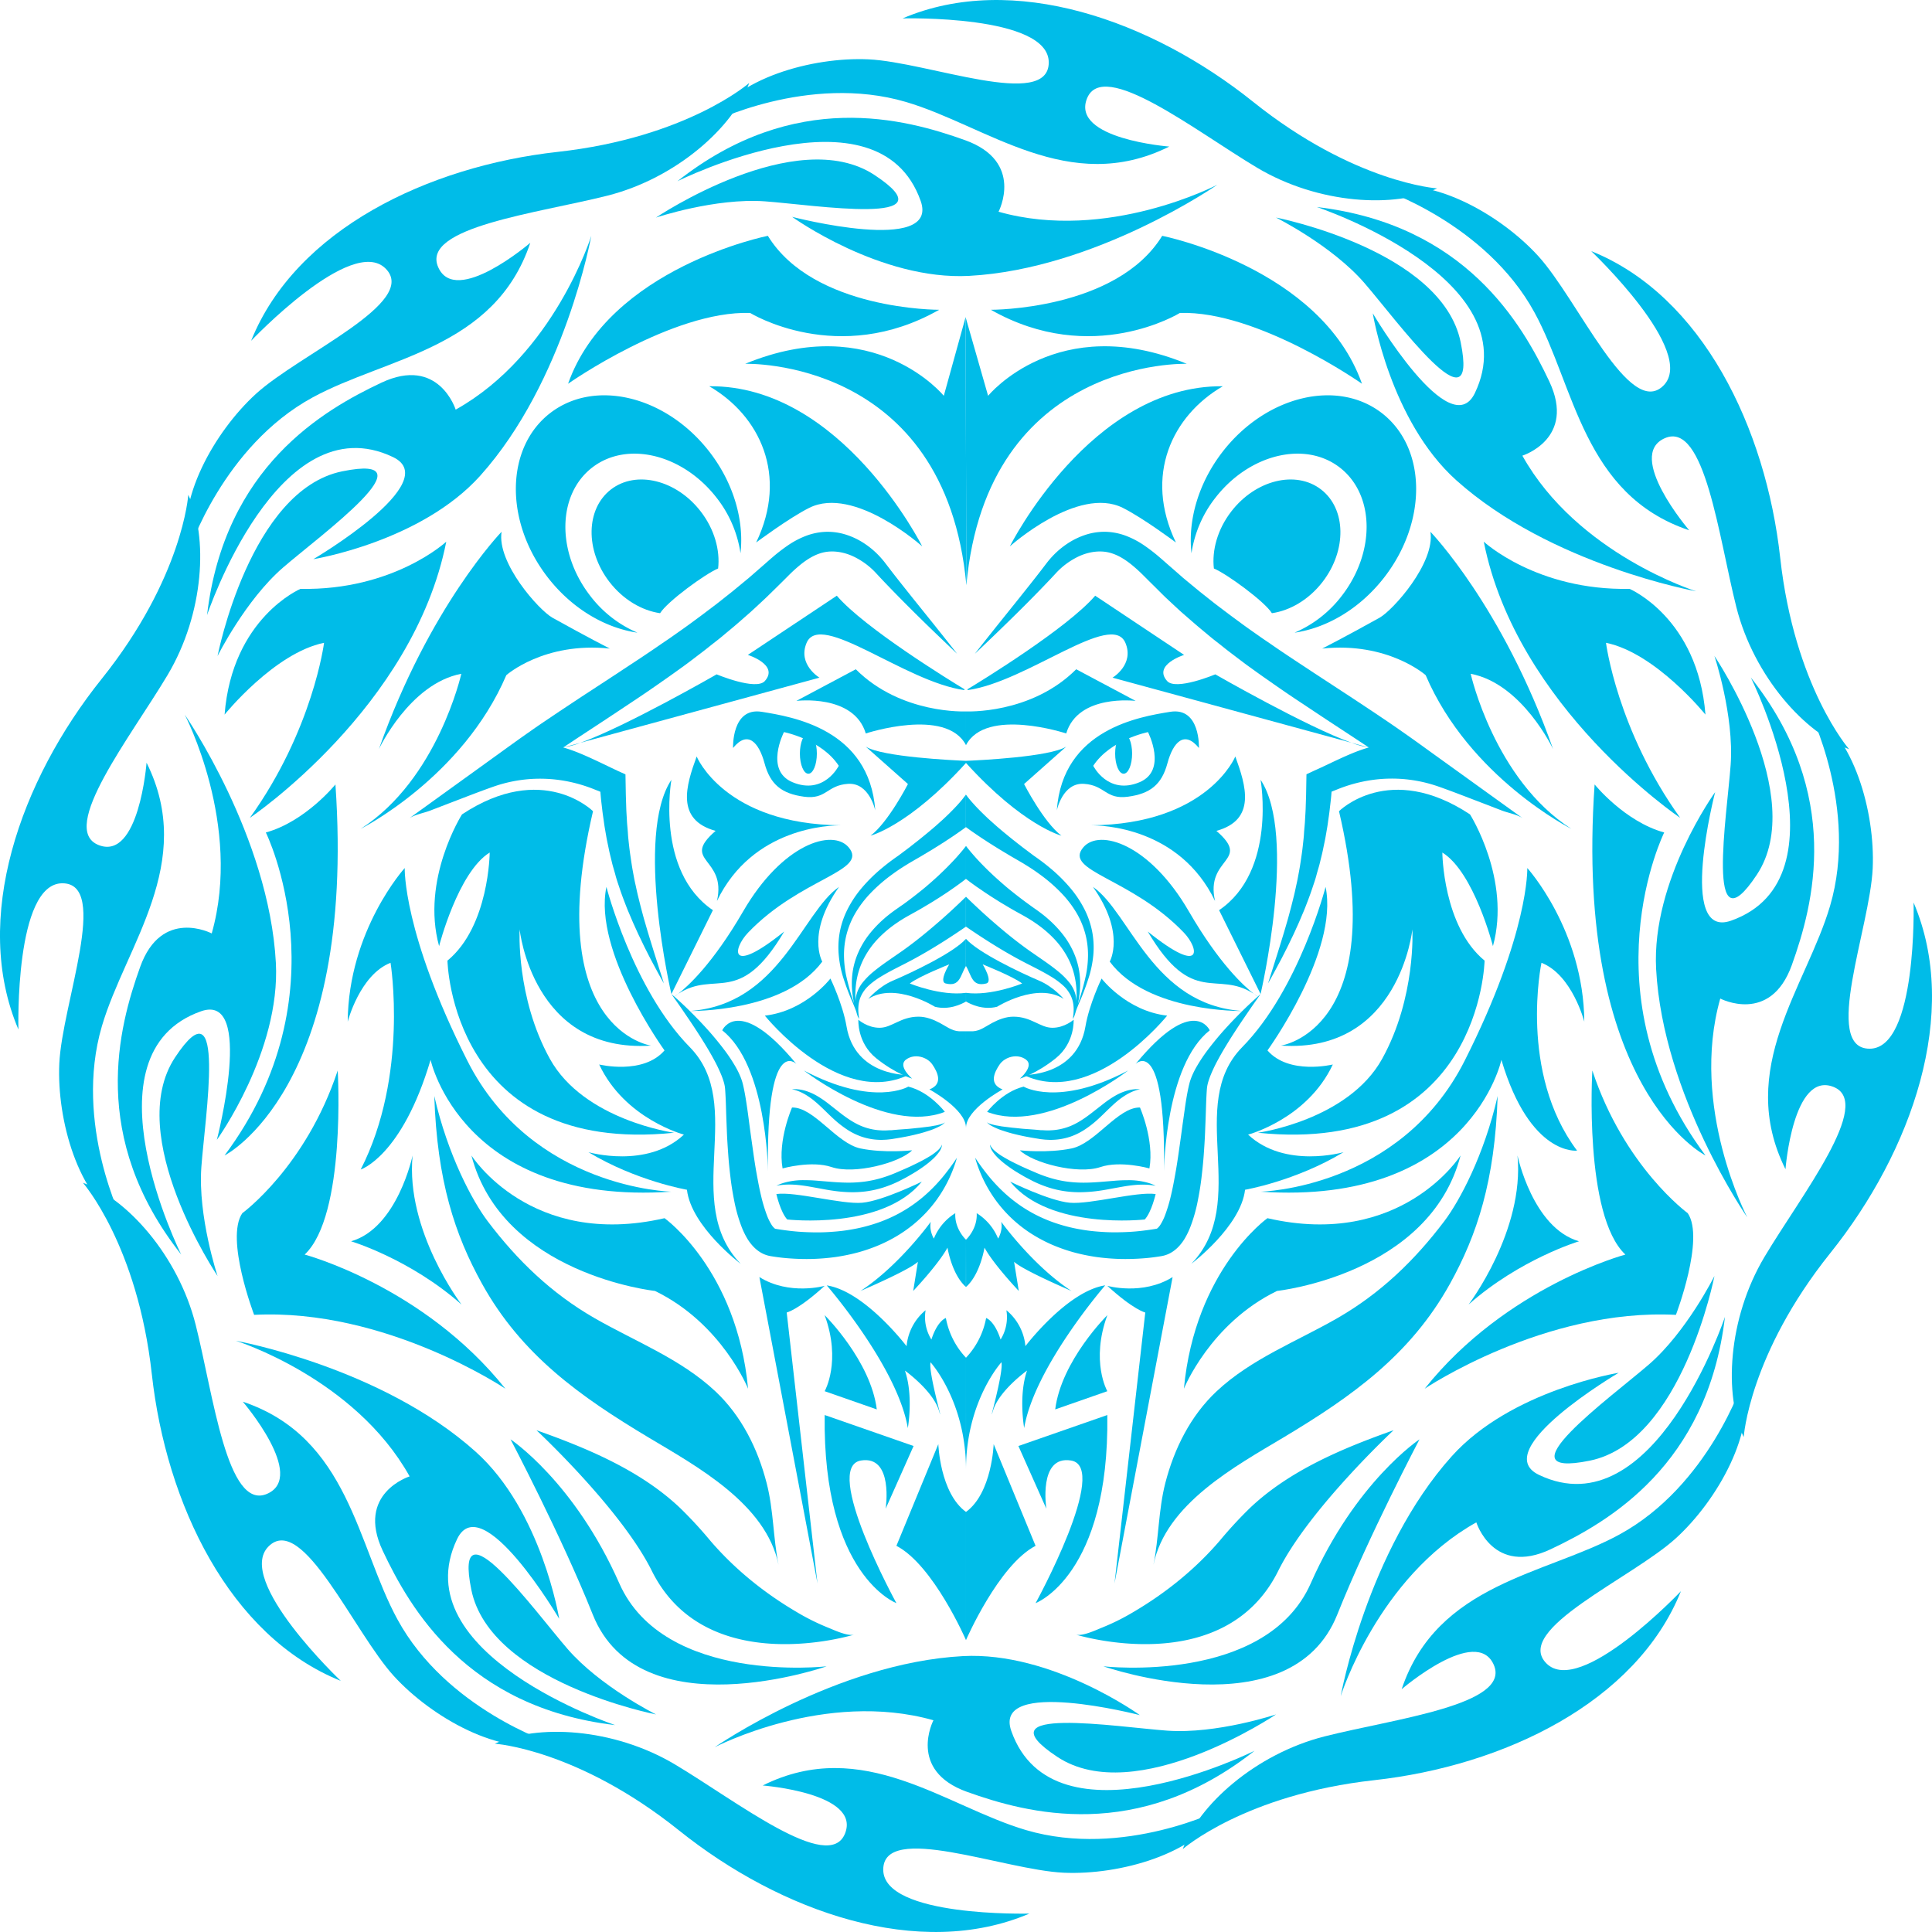 <svg id="Layer_1" data-name="Layer 1" xmlns="http://www.w3.org/2000/svg" viewBox="0 0 1582.67 1582.67">
  <defs>
    <style>
      .cls-1 {
        fill: #00bce8;
      }
    </style>
  </defs>
  <g>
    <g>
      <g>
        <g>
          <path class="cls-1" d="M752.77,650.94s-16.11,31.42-30.61,42.3c0,0,31.44-8,78.17-59.57v-1.73c-10-.41-68.74-3.17-82.09-11.63Z" transform="translate(-9 -8.67)"/>
          <path class="cls-1" d="M495.07,630.67c-3.41-1.58-6.88-3.14-10.49-4.64-1.8-.75-3.64-1.49-5.52-2.18s-3.81-1.38-5.79-2c-.95-.31-1.91-.59-2.89-.87l11.45-7.59L506,597.51l24.22-16.09c8.08-5.39,16.08-10.94,24.07-16.56,4-2.77,8-5.65,11.94-8.5,2-1.44,4-2.85,5.93-4.31l5.87-4.43c3.91-3,7.82-5.9,11.66-9s7.76-6,11.52-9.18,7.58-6.25,11.3-9.47l11.1-9.71c3.67-3.32,7.29-6.73,10.91-10.1l2.7-2.54,2.59-2.54L645,490l5.26-5.19,5-5a123,123,0,0,1,10-9c6.77-5.37,13.9-9.27,21.51-10.16s16,.93,23.59,5a60.51,60.51,0,0,1,10.83,7.3c.85.71,1.67,1.45,2.48,2.21.41.38.76.74,1.15,1.11s.83.85,1.24,1.27l4.94,5.31c6.7,7.07,13.45,14,20.32,20.89S765,517.36,772,524.11s14,13.43,21,20.09c-5.9-7.7-12-15.21-18-22.81L756.8,498.75c-6-7.56-12.06-15.09-17.92-22.71l-4.43-5.77c-.38-.49-.7-.93-1.13-1.47s-.87-1.08-1.29-1.56c-.85-1-1.72-2-2.62-2.95A68.84,68.84,0,0,0,717.26,454a60.1,60.1,0,0,0-14.73-7.18,49.76,49.76,0,0,0-16.89-2.49,51.16,51.16,0,0,0-16.94,3.52,71.84,71.84,0,0,0-14.57,7.8,144.17,144.17,0,0,0-12.31,9.53q-2.88,2.46-5.61,4.9l-5.37,4.68-5.47,4.77-2.73,2.38-2.73,2.26-10.91,9L597.83,502c-3.74,2.94-7.58,5.76-11.36,8.64s-7.65,5.67-11.47,8.5-7.72,5.58-11.63,8.31l-5.85,4.12-5.91,4c-3.93,2.71-7.85,5.44-11.85,8.09-7.92,5.37-16,10.57-24,15.91l-24.21,15.84c-8.11,5.26-16.15,10.66-24.24,16l-12.09,8.14q-6.06,4.07-12,8.29c-8,5.55-15.91,11.27-23.83,17L343.9,679.28c4.49-3.25,12.29-4.58,17.48-6.57,5.77-2.21,11.53-4.46,17.31-6.66,11.52-4.39,23-8.92,34.63-13,27.3-9.51,56.25-8.41,82.95,2.41l4.54,1.81.34,3.88c.31,3.61.8,7.23,1.2,10.84s1,7.23,1.48,10.84c.24,1.8.53,3.6.85,5.41l.93,5.39c.61,3.6,1.45,7.18,2.16,10.76s1.67,7.12,2.5,10.67,2,7,2.92,10.57,2.16,7,3.29,10.42,2.38,6.88,3.68,10.27,2.55,6.78,4,10.11,2.78,6.67,4.29,9.94,2.92,6.59,4.51,9.81,3.08,6.49,4.71,9.69,3.22,6.41,4.9,9.57l5.07,9.47q2.57,4.72,5.21,9.4-1.58-5.15-3.23-10.24l-3.22-10.22c-1.12-3.39-2.14-6.81-3.2-10.21s-2.1-6.8-3.13-10.2-2-6.81-3-10.2-1.87-6.82-2.79-10.23-1.72-6.82-2.58-10.23-1.51-6.85-2.3-10.25-1.35-6.86-2-10.28-1.14-6.88-1.65-10.32-1-6.88-1.38-10.34-.8-6.9-1-10.38-.65-6.91-.81-10.4-.46-7-.55-10.44l-.34-10.47-.19-10.5-.11-6.36L515,640.13C508.43,637.06,501.89,633.8,495.07,630.67Z" transform="translate(-9 -8.67)"/>
          <path class="cls-1" d="M559,823l1.77,2.51,0,0,0,0,.88,1.26c1.75,2.43,4.27,6,7.42,10.65s7,10.19,11.18,16.68c2.11,3.23,4.3,6.7,6.54,10.37s4.53,7.55,6.74,11.64a128.3,128.3,0,0,1,6.2,12.8,59.51,59.51,0,0,1,2.32,6.63,31.11,31.11,0,0,1,.71,3.18c.07.54.12.89.19,1.62s.1,1.22.14,1.83c.35,5.12.56,10.72.72,16.42s.44,11.64.66,17.62.66,12.13,1.1,18.37,1.1,12.55,1.87,19,1.84,12.89,3.16,19.46a125.27,125.27,0,0,0,5.67,20,65.4,65.4,0,0,0,5,10.45,38.92,38.92,0,0,0,3.94,5.35,29.53,29.53,0,0,0,5.8,5.15,23.71,23.71,0,0,0,8.39,3.52c1,.2,1.18.21,1.59.28l1.24.2,2.52.37q5,.72,10,1.09a189.41,189.41,0,0,0,19.74.54,179.06,179.06,0,0,0,19.25-1.62,159.51,159.51,0,0,0,18.38-3.81,139.74,139.74,0,0,0,17-5.92,123.1,123.1,0,0,0,15.2-7.79,114.68,114.68,0,0,0,13-9.18,116,116,0,0,0,10.59-9.95,113.62,113.62,0,0,0,8.24-10,109.68,109.68,0,0,0,10.54-17.93,115.45,115.45,0,0,0,4.87-12.26c.49-1.44.79-2.56,1-3.31s.34-1.13.34-1.13l-2.59,3.82c-1.7,2.48-4.28,6-7.73,10.34a133,133,0,0,1-13.38,14.36,110.3,110.3,0,0,1-9.09,7.61,108,108,0,0,1-10.77,7.23,110.35,110.35,0,0,1-12.42,6.38,117.19,117.19,0,0,1-14,5.14,130.79,130.79,0,0,1-15.26,3.67,142.45,142.45,0,0,1-16.31,2.06,160.51,160.51,0,0,1-17.06.47c-5.78-.11-11.64-.44-17.5-1.12-2.93-.34-5.87-.72-8.79-1.16l-2.17-.34-1.1-.19a6.12,6.12,0,0,1-.75-.14,1.93,1.93,0,0,1-.3-.19,12.84,12.84,0,0,1-2.94-3.57,42.4,42.4,0,0,1-3.29-6.71,126.93,126.93,0,0,1-5-16.58c-1.41-5.82-2.5-11.82-3.59-17.81s-2-12-2.84-18-1.7-11.95-2.5-17.84S622,922.69,621.17,917s-1.69-11.35-2.9-17.08c-.17-.74-.34-1.48-.5-2.22s-.41-1.57-.6-2.36a47.05,47.05,0,0,0-1.57-4.53,66.09,66.09,0,0,0-3.8-7.82,135.66,135.66,0,0,0-8.57-13.1,255.76,255.76,0,0,0-17-20.44c-5.32-5.79-10.14-10.63-14.18-14.55S564.7,828,562.48,826l-1.06-.93c.61-.41,1.64-1.13,3-2.21-1,.67-2,1.39-3.08,2.17C559.85,823.69,559,823,559,823Z" transform="translate(-9 -8.67)"/>
          <path class="cls-1" d="M593,754.27c-47.33-32.07-34-106.8-34-106.8C528.69,693.1,559,823,559,823Z" transform="translate(-9 -8.67)"/>
          <path class="cls-1" d="M595.21,689.31c-29.3,25.38,9.37,21.45,1.11,57.45,29.17-60.59,92.92-62.06,101.92-62-95.8-.73-118.54-56.38-118.54-56.38C571,652.15,562.28,680.25,595.21,689.31Z" transform="translate(-9 -8.67)"/>
          <path class="cls-1" d="M698.24,684.79c.37,0,.72,0,1.1,0Z" transform="translate(-9 -8.67)"/>
          <path class="cls-1" d="M470.38,621a70.19,70.19,0,0,0,14-3.81Z" transform="translate(-9 -8.67)"/>
          <path class="cls-1" d="M694.5,496.67l-72.86,48.49s25.73,8.1,13.91,21.4c-7.2,8.08-39.48-5.47-39.48-5.47s-74.33,42.7-111.7,56.08l195.92-53.36s-18-10.75-10.56-28.47c11.23-26.7,80.58,32,129.33,38.67v-.72C787.86,566.51,717.44,523.36,694.5,496.67Z" transform="translate(-9 -8.67)"/>
          <path class="cls-1" d="M617.77,755.27c-24.84,42.84-45.25,61.35-53.32,67.59,30.68-20.07,50,11.39,86.95-51.07-45.92,36.85-42.06,13.93-29.6.9,43.2-45.16,99.2-50.26,82.31-70C691,687.46,650,699.68,617.77,755.27Z" transform="translate(-9 -8.67)"/>
          <path class="cls-1" d="M574.05,836.86s77.65,1.39,108.54-40.46c0,0-13.26-23,13.72-61.18C666,756.08,647.57,831.8,574.05,836.86Z" transform="translate(-9 -8.67)"/>
          <path class="cls-1" d="M635.55,840.67s60.76,75.72,117.56,48.59c0,0-43.63,1.46-50.63-39.73-3.14-18.53-13.21-39.25-13.21-39.25S668.92,836.87,635.55,840.67Z" transform="translate(-9 -8.67)"/>
          <path class="cls-1" d="M600.65,852.7c36.23,28.62,37.43,112.52,37.46,115.37-1.55-113,23.26-87.83,23.26-87.83C613.94,822.7,600.65,852.7,600.65,852.7Z" transform="translate(-9 -8.67)"/>
          <path class="cls-1" d="M740.28,812.07c-11.7,5-20,14.9-20,14.9,21.91-14.1,54.63,6.44,54.63,6.44,11.58,2.9,21.76-2.15,25.41-4.31V822c-20.62,2.82-46-7.66-46-7.66,7.25-5.78,32.28-15.68,32.28-15.68s-8.77,14.2-2.87,15.67c11.76,2.94,11.89-6.61,16.54-14.32V777.76C790.39,789.06,755.88,805.44,740.28,812.07Z" transform="translate(-9 -8.67)"/>
          <path class="cls-1" d="M790.77,670.83q-2.28,2.35-4.95,5c-1.85,1.72-3.69,3.57-5.81,5.43s-4.24,3.84-6.59,5.81l-3.54,3-3.77,3.09-3.88,3.16-4.08,3.2L754,702.79l-4.35,3.27-4.48,3.37c-1.56,1.11-3.09,2.13-4.71,3.35-3.26,2.34-6.29,4.76-9.33,7.28a130.76,130.76,0,0,0-16.45,16.31,89.27,89.27,0,0,0-11.91,18.24,69.44,69.44,0,0,0-6.06,18.93,70.16,70.16,0,0,0-.58,18,89.45,89.45,0,0,0,3,15.88,201.85,201.85,0,0,0,8.57,23c1,2.46,1.83,4.45,2.37,5.91s.75,2.47,1,3.3l.61,1.81,1.18,2-.23-1.43c-.08-.47-.16-1-.22-1.72s-.17-1.46-.21-2.33a31.89,31.89,0,0,1,.15-6.23,24.18,24.18,0,0,1,2.27-7.73,27.43,27.43,0,0,1,6.09-8,62,62,0,0,1,10-7.35c3.83-2.35,8.06-4.62,12.46-6.9l6.7-3.42c2.26-1.12,4.57-2.39,6.87-3.59,9.11-4.91,17.82-10.15,25.79-15.21,6.49-4.12,12.45-8.11,17.75-11.75V743.29l-.39.39c-2.83,2.76-6.94,6.7-12,11.36s-11.13,10-17.85,15.62S756,782.08,748.21,787.59l-11.94,8.27c-4,2.79-7.87,5.62-11.44,8.56a59.13,59.13,0,0,0-9.23,9.22,27.18,27.18,0,0,0-4.93,9.61,24,24,0,0,0-.78,5.41,72.1,72.1,0,0,1,.25-12.9,64.87,64.87,0,0,1,2.57-12.22,62,62,0,0,1,5.8-13,69.3,69.3,0,0,1,9.58-12.7,93.34,93.34,0,0,1,13.13-11.42c1.2-.9,2.5-1.72,3.73-2.59s2.54-1.6,3.79-2.41,2.77-1.62,4.14-2.43l4.2-2.33c2.87-1.59,5.72-3.17,8.44-4.81s5.48-3.21,8.07-4.85,5.2-3.23,7.64-4.87l3.66-2.4,3.5-2.41,3.39-2.36,3.22-2.34c1.88-1.34,3.63-2.68,5.33-4V701.7c-.44.57-.92,1.19-1.48,1.89-1.47,1.86-3.37,4.11-5.63,6.67s-5,5.42-8,8.48c-1.54,1.53-3.12,3.14-4.86,4.75L777.73,726,775,728.49l-2.87,2.58-3,2.6c-2,1.77-4.18,3.53-6.4,5.3s-4.48,3.57-6.83,5.36-4.76,3.58-7.23,5.36L746.72,751l-.93.67-.46.34-.57.39c-1.29.91-2.55,1.77-3.87,2.74s-2.67,2-3.93,3-2.51,2-3.69,3.08a92.53,92.53,0,0,0-12.62,13.33,68.54,68.54,0,0,0-8.5,14.28,61.12,61.12,0,0,0-4.33,14,65,65,0,0,0-1,12.76,75,75,0,0,0,1.89,15.26l-.2-.62A194.09,194.09,0,0,1,702,807.1a86,86,0,0,1-1.61-15.65,67.77,67.77,0,0,1,2.09-17.28,68.58,68.58,0,0,1,7.3-17.63A88.82,88.82,0,0,1,722.46,740a130.13,130.13,0,0,1,16.78-14.58c3-2.22,6.17-4.42,9.31-6.41,1.51-1,3.28-2,4.89-3.06l5-2.91,5-2.89,4.85-2.91,4.75-2.85,4.56-2.86,4.44-2.8,4.24-2.78c2.8-1.81,5.42-3.64,7.95-5.39,2.15-1.45,4.12-2.92,6.05-4.33V659.58c-.62.88-1.4,1.9-2.31,3.06C796.21,664.92,793.77,667.69,790.77,670.83Z" transform="translate(-9 -8.67)"/>
          <path class="cls-1" d="M590,325.08c41.45,24.06,64.88,73,38.43,128,0,0,26.9-20.11,43.5-28.39,36.9-18.41,92.53,31.56,92.53,31.56S698.34,324,590,325.08Z" transform="translate(-9 -8.67)"/>
          <path class="cls-1" d="M459.77,347c-36.67,28.26-37.69,88.41-2.29,134.36,19.94,25.87,47.17,41.72,73.71,45.59a96.34,96.34,0,0,1-38.79-30.32c-27.67-35.9-26.87-82.9,1.78-105s74.3-10.87,102,25a96.36,96.36,0,0,1,19.43,45.25c3-26.65-5.36-57-25.29-82.89C554.87,333.07,496.44,318.73,459.77,347Z" transform="translate(-9 -8.67)"/>
          <path class="cls-1" d="M509.5,409.62c-20.66,15.92-21.24,49.81-1.29,75.7,11.23,14.57,26.57,23.5,41.53,25.68,5.83-9.52,37.12-32.36,47.54-36.63,1.7-15-3-32.13-14.25-46.7C563.08,401.78,530.16,393.7,509.5,409.62Z" transform="translate(-9 -8.67)"/>
          <path class="cls-1" d="M684.57,1062s-28.86,8.16-53.49-7.17l47.58,250.87-25.2-221.86S662.82,1081.88,684.57,1062Z" transform="translate(-9 -8.67)"/>
          <path class="cls-1" d="M743.31,1321.94s-61.16-111.6-29-116.84c26.94-4.39,20.21,39.48,20.21,39.48l22.87-51.36-72.82-25.38C682.79,1299.27,743.31,1321.94,743.31,1321.94Z" transform="translate(-9 -8.67)"/>
          <path class="cls-1" d="M800.33,853.46s-5.61,0-5.86,0c-5.82-.3-10.72-4.26-15.7-6.88-5.36-2.82-11.16-5.06-17.3-5.06-14.75,0-21.82,9.09-31.93,9.09S712.17,844,712.17,844s-1.21,18.79,14.55,31.52,29.52,16.77,29.52,16.77S744.09,882,751.16,876.7s17.38-2.22,21.62,4,9.09,16-2.42,20.41c0,0,30,16.16,30,31.52Z" transform="translate(-9 -8.67)"/>
          <path class="cls-1" d="M800.33,1024.21s-9.49-8.68-8.77-21.71A44.18,44.18,0,0,0,774,1023.31s-4-6.34-2.53-13.75c0,0-25.69,35.82-57.53,56.63,0,0,39.8-17,47-23.89l-3.85,23.89s20.49-21.53,28.09-35.47c0,0,3.43,21.9,15.1,32.21Z" transform="translate(-9 -8.67)"/>
          <path class="cls-1" d="M800.33,1120.9a64.57,64.57,0,0,1-16.49-32.53s-6.77,2-11.85,17.62a34.75,34.75,0,0,1-4.75-24,43.18,43.18,0,0,0-15.58,29.47s-34.22-45.06-65.38-49.8c0,0,57.93,66.74,66.4,116.88,0,0,4.74-26.43-2.38-47.09,0,0,21.41,15.34,27.3,31.11q.27.71.48,1.41c5.08,16.26-8.8-31.17-6.77-39.3,0,0,29,31.85,29,87.74Z" transform="translate(-9 -8.67)"/>
          <path class="cls-1" d="M777.66,1191.68s1.31,40,22.67,55.55v105s-26.65-61.48-57-77.24Z" transform="translate(-9 -8.67)"/>
          <path class="cls-1" d="M684.53,1086s37.72,37.27,42.73,77.24l-42.69-14.91S698.45,1123.92,684.53,1086Z" transform="translate(-9 -8.67)"/>
          <path class="cls-1" d="M646.77,1290.6c-10.06-50-67.32-80.91-106.44-104.34-56.13-33.62-104.16-67.65-136.52-126.06-22.14-40-36.74-84-39.05-153.72,11.12,48.74,31.39,86.23,43.68,102.51,24.36,32.27,52.43,59.26,87.6,79.47,33.26,19.11,70.52,33.31,98.9,59.89,21.45,20.09,34.83,47.1,42.1,75.31C642.74,1245.76,642.31,1268.46,646.77,1290.6Z" transform="translate(-9 -8.67)"/>
          <path class="cls-1" d="M559,984.87s-114.18-2.3-167.18-107.32-51.28-157.8-51.28-157.8-46.13,50.91-46.7,125.86c0,0,9.86-38.3,35.09-48.24,0,0,15,92.23-24.43,169.34,0,0,33.81-10.74,57.23-89.83C361.72,876.88,387.38,996.46,559,984.87Z" transform="translate(-9 -8.67)"/>
          <path class="cls-1" d="M387.45,675.82s-33.82,53.26-18.75,107.9c0,0,15.49-60.64,41.45-76.66,0,0-.39,60.38-34.6,88.54,0,0,2.95,159.78,185.67,141,0,0-73.9-10.18-101.79-60.59s-24.75-106-24.75-106,10.47,101.62,107.65,95.2c0,0-89.72-12.46-47.54-192C494.79,673.19,453.63,632,387.45,675.82Z" transform="translate(-9 -8.67)"/>
          <path class="cls-1" d="M505.77,735.22S527.39,819,574.05,866.46s-7.11,126.7,41.68,177.51c0,0-40.52-30.55-44-60.67,0,0-41.4-7.08-80.7-30.79,0,0,48,13.93,78.22-14.38,0,0-48.41-12.72-69.41-57.44,0,0,35.91,8.81,53.52-11.52C553.39,869.17,494.73,788.27,505.77,735.22Z" transform="translate(-9 -8.67)"/>
          <path class="cls-1" d="M395.19,955.22s48.44,76.66,158.2,51.37c0,0,59.29,42.13,68.43,139.69,0,0-21.44-53.48-76.27-80.09C545.55,1066.19,420.6,1052.78,395.19,955.22Z" transform="translate(-9 -8.67)"/>
          <path class="cls-1" d="M419.88,444.3s-59.19,61.08-100.48,178c0,0,25.22-53.65,67.5-61.68,0,0-19.33,86.55-82.41,127,0,0,83.36-41.91,119.28-125.86,0,0,30.84-27.5,84.74-21.79,0,0-18.8-9.58-46.89-25.23C450.41,508.47,415.91,469.75,419.88,444.3Z" transform="translate(-9 -8.67)"/>
          <path class="cls-1" d="M783,928a1.25,1.25,0,0,1-.2.34,7.12,7.12,0,0,1-.82.87l-1.54,1.15c-.64.39-1.4.79-2.26,1.24a62.2,62.2,0,0,1-6.39,2.76c-2.53.81-5.4,1.79-8.57,2.64s-6.61,1.66-10.28,2.42-7.54,1.42-11.56,2.06l-1.52.26-.38.06-.49.06-.76.09c-1,.11-2,.24-3.11.33l-3.44.16c-1.14,0-2.26,0-3.4-.08a49.79,49.79,0,0,1-13.62-2.6,53,53,0,0,1-12.31-6.19,86.92,86.92,0,0,1-10.13-8c-3.06-2.76-5.81-5.55-8.44-8.08s-5.13-4.87-7.54-6.86a61.51,61.51,0,0,0-6.91-4.95,43.75,43.75,0,0,0-5.92-3,41.22,41.22,0,0,0-4.12-1.37l-1.51-.42,1.57,0a27.63,27.63,0,0,1,4.46.27,32.46,32.46,0,0,1,6.83,1.69,44.86,44.86,0,0,1,8.28,3.94,81.64,81.64,0,0,1,8.81,6.08l9.14,7.18c6.22,4.87,13,9.55,20.44,12.06a47.8,47.8,0,0,0,11.5,2.42l2.92.18,2.83,0c1,0,2-.1,3.06-.15l.77,0h.19s.18,0,0,0h.09l.38,0,1.5-.14c4-.38,7.85-.63,11.52-.9s7.09-.73,10.3-1l8.66-1.07c1.27-.23,2.45-.47,3.57-.65a21.71,21.71,0,0,0,3-.61l2.41-.62,1.7-.66A3.83,3.83,0,0,0,783,928Z" transform="translate(-9 -8.67)"/>
          <path class="cls-1" d="M780.49,946.26a3.2,3.2,0,0,1-.06,1.69,13.38,13.38,0,0,1-2.11,4.36,36.4,36.4,0,0,1-4.94,5.65c-1.08.95-2.19,2-3.44,3s-2.59,2.08-4,3.07a107.89,107.89,0,0,1-9.5,6.2c-1.74,1-3.5,2.1-5.35,3.09l-5.77,3a92.45,92.45,0,0,1-12.74,5.14,80.83,80.83,0,0,1-14,3.14,86.81,86.81,0,0,1-14.27.67,117.15,117.15,0,0,1-13.59-1.27c-4.34-.61-8.45-1.46-12.32-2.15s-7.48-1.39-10.83-1.86-6.42-.78-9.16-.9a70,70,0,0,0-7.13.1c-2,.18-3.57.32-4.62.53L645,980l1.52-.69a36.29,36.29,0,0,1,4.45-1.65,57.35,57.35,0,0,1,16.9-2.22c3.53,0,7.34.16,11.3.51l12.32,1c4.23.3,8.56.55,12.92.52a100.7,100.7,0,0,0,13.08-.87,90.62,90.62,0,0,0,12.78-2.7,109.77,109.77,0,0,0,12.08-4.28c3.76-1.63,7.66-3.28,11.17-4.88,1.79-.77,3.46-1.64,5.11-2.43s3.23-1.58,4.74-2.35c3-1.56,5.67-3.12,8-4.55a47.28,47.28,0,0,0,5.66-4.21,15,15,0,0,0,2.94-3.44A3.5,3.5,0,0,0,780.49,946.26Z" transform="translate(-9 -8.67)"/>
          <path class="cls-1" d="M657.82,915.93s-11.81,26.61-7.75,49.89c0,0,23.66-6.68,40.15-1.11,18.8,6.36,55.82-3.55,66-13.72,0,0-22.63,2.54-42.29-1.52S675.79,915.48,657.82,915.93Z" transform="translate(-9 -8.67)"/>
          <path class="cls-1" d="M764.15,976.66s-32,15.75-48.78,17.27-55.14-9.4-70.38-7.11c0,0,3.3,14.73,8.89,20.83C653.88,1007.65,731.88,1016.54,764.15,976.66Z" transform="translate(-9 -8.67)"/>
          <path class="cls-1" d="M783,919.49s-12.35-16.39-29.93-20.67c0,0-28.34,16.94-85.59-13.21C667.52,885.61,735.27,938.12,783,919.49Z" transform="translate(-9 -8.67)"/>
          <path class="cls-1" d="M800,268.48l-17.85,64.44S725.4,263,619.46,306.7c0,0,164.07-5.46,181.17,181.3Z" transform="translate(-9 -8.67)"/>
        </g>
        <g>
          <path class="cls-1" d="M847.9,650.94s16.11,31.42,30.61,42.3c0,0-31.44-8-78.18-59.57v-1.73c10-.41,68.74-3.17,82.1-11.63Z" transform="translate(-9 -8.67)"/>
          <path class="cls-1" d="M1105.6,630.67c3.41-1.58,6.88-3.14,10.49-4.64,1.8-.75,3.63-1.49,5.52-2.18s3.8-1.38,5.78-2c.95-.31,1.92-.59,2.9-.87l-11.46-7.59-24.18-15.88-24.22-16.09c-8.09-5.39-16.08-10.94-24.07-16.56-4-2.77-8-5.65-11.94-8.5-2-1.44-4-2.85-5.94-4.31l-5.86-4.43c-3.92-3-7.83-5.9-11.67-9s-7.75-6-11.52-9.18-7.57-6.25-11.29-9.47L977,510.3c-3.67-3.32-7.29-6.73-10.91-10.1l-2.71-2.54-2.58-2.54L955.67,490l-5.26-5.19-5-5a122.91,122.91,0,0,0-10-9c-6.77-5.37-13.9-9.27-21.52-10.16s-16,.93-23.59,5a61.23,61.23,0,0,0-10.83,7.3c-.84.71-1.66,1.45-2.47,2.21-.42.38-.76.74-1.15,1.11s-.83.85-1.24,1.27l-4.94,5.31c-6.7,7.07-13.45,14-20.32,20.89s-13.77,13.65-20.73,20.4-13.95,13.43-21,20.09c5.89-7.7,12-15.21,18-22.81l18.17-22.64c6-7.56,12.06-15.09,17.92-22.71l4.42-5.77c.39-.49.7-.93,1.14-1.47s.86-1.08,1.29-1.56c.84-1,1.72-2,2.62-2.95A68.77,68.77,0,0,1,883.4,454a60.35,60.35,0,0,1,14.74-7.18A49.76,49.76,0,0,1,915,444.32,51.16,51.16,0,0,1,932,447.84a71.76,71.76,0,0,1,14.56,7.8,142.79,142.79,0,0,1,12.32,9.53q2.88,2.46,5.61,4.9l5.37,4.68,5.46,4.77L978,481.9l2.73,2.26,10.9,9,11.18,8.86c3.73,2.94,7.58,5.76,11.36,8.64s7.64,5.67,11.47,8.5,7.72,5.58,11.63,8.31l5.85,4.12,5.9,4c3.94,2.71,7.85,5.44,11.85,8.09,7.92,5.37,16,10.57,24,15.91l24.21,15.84c8.11,5.26,16.15,10.66,24.23,16l12.1,8.14q6,4.07,12,8.29c8,5.55,15.91,11.27,23.83,17l75.48,54.34c-4.49-3.25-12.3-4.58-17.48-6.57-5.77-2.21-11.53-4.46-17.31-6.66-11.52-4.39-23-8.92-34.64-13-27.29-9.51-56.24-8.41-82.94,2.41l-4.54,1.81-.34,3.88c-.32,3.61-.8,7.23-1.2,10.84s-1,7.23-1.48,10.84c-.24,1.8-.53,3.6-.85,5.41l-.93,5.39c-.61,3.6-1.45,7.18-2.16,10.76s-1.68,7.12-2.5,10.67-2,7-2.92,10.57-2.16,7-3.3,10.42-2.37,6.88-3.67,10.27-2.55,6.78-4,10.11-2.77,6.67-4.28,9.94-2.92,6.59-4.51,9.81-3.08,6.49-4.72,9.69-3.21,6.41-4.89,9.57l-5.08,9.47q-2.55,4.72-5.2,9.4,1.58-5.15,3.23-10.24l3.22-10.22c1.11-3.39,2.13-6.81,3.2-10.21s2.09-6.8,3.12-10.2,2-6.81,3-10.2,1.86-6.82,2.78-10.23,1.72-6.82,2.59-10.23,1.51-6.85,2.29-10.25,1.35-6.86,2-10.28,1.14-6.88,1.66-10.32,1-6.88,1.37-10.34.81-6.9,1-10.38.65-6.91.81-10.4.46-7,.55-10.44l.34-10.47.18-10.5.12-6.36,6.28-2.94C1092.24,637.06,1098.77,633.8,1105.6,630.67Z" transform="translate(-9 -8.67)"/>
          <path class="cls-1" d="M1041.67,823s-.61.88-1.77,2.51l0,0,0,0-.89,1.26c-1.74,2.43-4.26,6-7.42,10.65s-7,10.19-11.17,16.68c-2.12,3.23-4.3,6.7-6.54,10.37s-4.53,7.55-6.74,11.64a124.06,124.06,0,0,0-6.2,12.8,61.7,61.7,0,0,0-2.33,6.63,31,31,0,0,0-.7,3.18c-.08.54-.13.89-.2,1.62s-.09,1.22-.14,1.83c-.35,5.12-.55,10.72-.72,16.42s-.43,11.64-.66,17.62-.65,12.13-1.09,18.37-1.11,12.55-1.87,19-1.84,12.89-3.16,19.46a125.27,125.27,0,0,1-5.67,20,64.63,64.63,0,0,1-5,10.45,38.81,38.81,0,0,1-3.93,5.35,29.53,29.53,0,0,1-5.8,5.15,23.68,23.68,0,0,1-8.4,3.52c-1,.2-1.17.21-1.58.28l-1.24.2-2.52.37q-5,.72-10,1.09a189.41,189.41,0,0,1-19.74.54,178.84,178.84,0,0,1-19.25-1.62,159.07,159.07,0,0,1-18.38-3.81,140.49,140.49,0,0,1-17-5.92,124.53,124.53,0,0,1-15.2-7.79,108.26,108.26,0,0,1-31.82-29.16A110.41,110.41,0,0,1,814,973.74a117.15,117.15,0,0,1-4.86-12.26c-.49-1.44-.8-2.56-1-3.31l-.33-1.13,2.59,3.82c1.7,2.48,4.28,6,7.73,10.34a132.81,132.81,0,0,0,13.37,14.36,113.74,113.74,0,0,0,9.09,7.61,109.12,109.12,0,0,0,10.77,7.23,110.51,110.51,0,0,0,12.43,6.38,117.19,117.19,0,0,0,13.95,5.14,130.3,130.3,0,0,0,15.26,3.67,142.17,142.17,0,0,0,16.31,2.06,160.43,160.43,0,0,0,17.06.47c5.78-.11,11.64-.44,17.5-1.12,2.93-.34,5.87-.72,8.79-1.16l2.17-.34,1.1-.19a6.77,6.77,0,0,0,.75-.14l.3-.19a12.68,12.68,0,0,0,2.93-3.57,41.55,41.55,0,0,0,3.3-6.71,128.49,128.49,0,0,0,5-16.58c1.41-5.82,2.5-11.82,3.58-17.81s2-12,2.85-18,1.7-11.95,2.49-17.84,1.65-11.75,2.44-17.45,1.7-11.35,2.91-17.08c.17-.74.33-1.48.5-2.22l.6-2.36c.46-1.61,1-3.1,1.56-4.53a67.7,67.7,0,0,1,3.81-7.82,135.66,135.66,0,0,1,8.57-13.1,253.64,253.64,0,0,1,17-20.44c5.32-5.79,10.14-10.63,14.18-14.55s7.33-6.87,9.55-8.89l1.06-.93c-.61-.41-1.64-1.13-3-2.21,1,.67,2,1.39,3.08,2.17C1040.82,823.69,1041.67,823,1041.67,823Z" transform="translate(-9 -8.67)"/>
          <path class="cls-1" d="M1007.66,754.27c47.33-32.07,34-106.8,34-106.8,30.35,45.63,0,175.5,0,175.5Z" transform="translate(-9 -8.67)"/>
          <path class="cls-1" d="M1005.46,689.31c29.3,25.38-9.37,21.45-1.11,57.45-29.17-60.59-92.93-62.06-101.92-62,95.8-.73,118.53-56.38,118.53-56.38C1029.62,652.15,1038.39,680.25,1005.46,689.31Z" transform="translate(-9 -8.67)"/>
          <path class="cls-1" d="M902.43,684.79c-.37,0-.73,0-1.1,0Z" transform="translate(-9 -8.67)"/>
          <path class="cls-1" d="M1130.29,621a70.25,70.25,0,0,1-14-3.81Z" transform="translate(-9 -8.67)"/>
          <path class="cls-1" d="M906.16,496.67,979,545.16s-25.74,8.1-13.91,21.4c7.19,8.08,39.48-5.47,39.48-5.47s74.32,42.7,111.69,56.08L920.38,563.81s18-10.75,10.56-28.47c-11.23-26.7-80.58,32-129.34,38.67v-.72C812.81,566.51,883.22,523.36,906.16,496.67Z" transform="translate(-9 -8.67)"/>
          <path class="cls-1" d="M982.9,755.27c24.83,42.84,45.25,61.35,53.32,67.59-30.68-20.07-50.06,11.39-87-51.07,45.93,36.85,42.07,13.93,29.61.9-43.2-45.16-99.2-50.26-82.31-70C909.65,687.46,950.67,699.68,982.9,755.27Z" transform="translate(-9 -8.67)"/>
          <path class="cls-1" d="M1026.62,836.86S949,838.25,918.08,796.4c0,0,13.26-23-13.73-61.18C934.71,756.08,953.09,831.8,1026.62,836.86Z" transform="translate(-9 -8.67)"/>
          <path class="cls-1" d="M965.12,840.67s-60.77,75.72-117.56,48.59c0,0,43.63,1.46,50.62-39.73,3.15-18.53,13.22-39.25,13.22-39.25S931.74,836.87,965.12,840.67Z" transform="translate(-9 -8.67)"/>
          <path class="cls-1" d="M1000,852.7c-36.23,28.62-37.43,112.52-37.46,115.37,1.54-113-23.26-87.83-23.26-87.83C986.73,822.7,1000,852.7,1000,852.7Z" transform="translate(-9 -8.67)"/>
          <path class="cls-1" d="M860.38,812.07c11.71,5,20,14.9,20,14.9-21.9-14.1-54.63,6.44-54.63,6.44-11.57,2.9-21.76-2.15-25.41-4.31V822c20.63,2.82,46-7.66,46-7.66C839,808.57,814,798.67,814,798.67s8.76,14.2,2.87,15.67c-11.77,2.94-11.9-6.61-16.55-14.32V777.76C810.28,789.06,844.79,805.44,860.38,812.07Z" transform="translate(-9 -8.67)"/>
          <path class="cls-1" d="M809.89,670.83c1.52,1.57,3.18,3.23,5,5s3.69,3.57,5.81,5.43,4.23,3.84,6.58,5.81l3.55,3,3.76,3.09,3.89,3.16,4.07,3.2,4.18,3.26,4.36,3.27,4.48,3.37c1.56,1.11,3.09,2.13,4.71,3.35,3.25,2.34,6.29,4.76,9.32,7.28A130.09,130.09,0,0,1,886,736.37a89.74,89.74,0,0,1,11.92,18.24A69.79,69.79,0,0,1,904,773.54a70.61,70.61,0,0,1,.58,18,89.43,89.43,0,0,1-3.06,15.88,202.11,202.11,0,0,1-8.56,23c-1.05,2.46-1.83,4.45-2.38,5.91-.39,1.35-.75,2.47-1,3.3-.4,1.18-.62,1.81-.62,1.81l-1.17,2s.08-.5.22-1.43c.08-.47.16-1,.23-1.72s.17-1.46.21-2.33a32,32,0,0,0-.16-6.23A23.68,23.68,0,0,0,886,824a27.38,27.38,0,0,0-6.08-8,62.88,62.88,0,0,0-10-7.35c-3.84-2.35-8.07-4.62-12.46-6.9l-6.7-3.42c-2.26-1.12-4.58-2.39-6.87-3.59-9.12-4.91-17.83-10.15-25.79-15.21-6.5-4.12-12.46-8.11-17.76-11.75V743.29l.39.39c2.83,2.76,6.95,6.7,12,11.36s11.13,10,17.84,15.62,14.1,11.42,21.87,16.93l11.94,8.27c4,2.79,7.87,5.62,11.43,8.56a59.21,59.21,0,0,1,9.24,9.22,27.18,27.18,0,0,1,4.93,9.61,23.42,23.42,0,0,1,.77,5.41,72.1,72.1,0,0,0-.25-12.9A65.61,65.61,0,0,0,888,803.54a62,62,0,0,0-5.8-13,69.37,69.37,0,0,0-9.59-12.7,92.78,92.78,0,0,0-13.13-11.42c-1.19-.9-2.49-1.72-3.72-2.59s-2.54-1.6-3.8-2.41-2.76-1.62-4.13-2.43l-4.2-2.33c-2.87-1.59-5.72-3.17-8.44-4.81s-5.48-3.21-8.07-4.85-5.2-3.23-7.65-4.87l-3.65-2.4-3.5-2.41L808.89,735l-3.23-2.34c-1.88-1.34-3.62-2.68-5.33-4V701.7l1.48,1.89c1.48,1.86,3.38,4.11,5.64,6.67s4.95,5.42,8,8.48c1.53,1.53,3.12,3.14,4.86,4.75.85.82,1.73,1.64,2.61,2.48l2.78,2.52,2.88,2.58c1,.86,2,1.73,3,2.6,2,1.77,4.18,3.53,6.39,5.3s4.49,3.57,6.84,5.36,4.76,3.58,7.23,5.36l1.85,1.35.93.67.47.34.57.39c1.29.91,2.55,1.77,3.86,2.74s2.68,2,3.94,3,2.51,2,3.68,3.08A92.61,92.61,0,0,1,880,774.59a69,69,0,0,1,8.5,14.28,61.61,61.61,0,0,1,4.33,14,65,65,0,0,1,1,12.76A75.69,75.69,0,0,1,892,830.94c.06-.21.13-.41.2-.62a192.48,192.48,0,0,0,6.47-23.22,85.16,85.16,0,0,0,1.61-15.65,67.75,67.75,0,0,0-2.08-17.28,68.58,68.58,0,0,0-7.3-17.63A89.31,89.31,0,0,0,878.2,740a130,130,0,0,0-16.77-14.58c-3-2.22-6.18-4.42-9.32-6.41-1.51-1-3.27-2-4.88-3.06l-5-2.91-5-2.89-4.86-2.91-4.74-2.85L823,701.51l-4.44-2.8-4.23-2.78c-2.8-1.81-5.43-3.64-8-5.39-2.15-1.45-4.12-2.92-6.06-4.33V659.58c.63.88,1.4,1.9,2.32,3.06C804.45,664.92,806.9,667.69,809.89,670.83Z" transform="translate(-9 -8.67)"/>
          <path class="cls-1" d="M1010.72,325.08c-41.45,24.06-64.88,73-38.43,128,0,0-26.91-20.11-43.5-28.39-36.9-18.41-92.53,31.56-92.53,31.56S902.33,324,1010.72,325.08Z" transform="translate(-9 -8.67)"/>
          <path class="cls-1" d="M1140.9,347c36.67,28.26,37.69,88.41,2.28,134.36-19.93,25.87-47.16,41.72-73.7,45.59a96.34,96.34,0,0,0,38.79-30.32c27.66-35.9,26.86-82.9-1.78-105s-74.3-10.87-102,25a96.38,96.38,0,0,0-19.44,45.25c-3-26.65,5.37-57,25.3-82.89C1045.8,333.07,1104.23,318.73,1140.9,347Z" transform="translate(-9 -8.67)"/>
          <path class="cls-1" d="M1091.17,409.62c20.66,15.92,21.24,49.81,1.29,75.7-11.23,14.57-26.58,23.5-41.53,25.68-5.83-9.52-37.13-32.36-47.54-36.63-1.7-15,3-32.13,14.25-46.7C1037.59,401.78,1070.51,393.7,1091.17,409.62Z" transform="translate(-9 -8.67)"/>
          <path class="cls-1" d="M916.1,1062s28.86,8.16,53.49-7.17L922,1305.72l25.2-221.86S937.85,1081.88,916.1,1062Z" transform="translate(-9 -8.67)"/>
          <path class="cls-1" d="M857.36,1321.94s61.16-111.6,29-116.84c-27-4.39-20.21,39.48-20.21,39.48l-22.88-51.36,72.83-25.38C917.88,1299.27,857.36,1321.94,857.36,1321.94Z" transform="translate(-9 -8.67)"/>
          <path class="cls-1" d="M800.33,853.46s5.62,0,5.86,0c5.83-.3,10.73-4.26,15.71-6.88,5.36-2.82,11.16-5.06,17.3-5.06,14.75,0,21.82,9.09,31.92,9.09S888.5,844,888.5,844s1.21,18.79-14.55,31.52-29.52,16.77-29.52,16.77S856.58,882,849.5,876.7s-17.37-2.22-21.62,4-9.09,16,2.43,20.41c0,0-30,16.16-30,31.52Z" transform="translate(-9 -8.67)"/>
          <path class="cls-1" d="M800.33,1024.21s9.5-8.68,8.77-21.71a44.18,44.18,0,0,1,17.55,20.81s4-6.34,2.54-13.75c0,0,25.69,35.82,57.53,56.63,0,0-39.8-17-47-23.89l3.85,23.89s-20.49-21.53-28.09-35.47c0,0-3.43,21.9-15.11,32.21Z" transform="translate(-9 -8.67)"/>
          <path class="cls-1" d="M800.33,1120.9a64.48,64.48,0,0,0,16.49-32.53s6.78,2,11.86,17.62a34.71,34.71,0,0,0,4.74-24A43.21,43.21,0,0,1,849,1111.41s34.21-45.06,65.38-49.8c0,0-57.93,66.74-66.4,116.88,0,0-4.74-26.43,2.37-47.09,0,0-21.41,15.34-27.29,31.11-.18.47-.34.94-.49,1.41-5.08,16.26,8.81-31.17,6.78-39.3,0,0-29,31.85-29,87.74Z" transform="translate(-9 -8.67)"/>
          <path class="cls-1" d="M823,1191.68s-1.31,40-22.68,55.55v105s26.66-61.48,57-77.24Z" transform="translate(-9 -8.67)"/>
          <path class="cls-1" d="M916.14,1086s-37.72,37.27-42.73,77.24l42.69-14.91S902.21,1123.92,916.14,1086Z" transform="translate(-9 -8.67)"/>
          <path class="cls-1" d="M953.9,1290.6c10.06-50,67.31-80.91,106.44-104.34,56.13-33.62,104.15-67.65,136.52-126.06,22.14-40,36.74-84,39-153.72-11.11,48.74-31.38,86.23-43.67,102.51-24.37,32.27-52.43,59.26-87.6,79.47-33.27,19.11-70.52,33.31-98.9,59.89-21.46,20.09-34.83,47.1-42.11,75.31C957.93,1245.76,958.35,1268.46,953.9,1290.6Z" transform="translate(-9 -8.67)"/>
          <path class="cls-1" d="M1041.67,984.87s114.19-2.3,167.19-107.32,51.28-157.8,51.28-157.8,46.13,50.91,46.7,125.86c0,0-9.86-38.3-35.09-48.24,0,0-18.94,89.88,29.17,153.89,0,0-38.55,4.71-62-74.38C1239,876.88,1213.29,996.46,1041.67,984.87Z" transform="translate(-9 -8.67)"/>
          <path class="cls-1" d="M1213.22,675.82S1247,729.08,1232,783.72c0,0-15.49-60.64-41.45-76.66,0,0,.39,60.38,34.6,88.54,0,0-2.95,159.78-185.67,141,0,0,73.9-10.18,101.78-60.59S1166,770,1166,770s-10.47,101.62-107.66,95.2c0,0,89.73-12.46,47.55-192C1105.88,673.19,1147,632,1213.22,675.82Z" transform="translate(-9 -8.67)"/>
          <path class="cls-1" d="M1094.9,735.22s-21.62,83.75-68.28,131.24,7.1,126.7-41.68,177.51c0,0,40.51-30.55,44-60.67,0,0,41.4-7.08,80.7-30.79,0,0-48,13.93-78.22-14.38,0,0,48.41-12.72,69.41-57.44,0,0-35.91,8.81-53.53-11.52C1047.27,869.17,1105.94,788.27,1094.9,735.22Z" transform="translate(-9 -8.67)"/>
          <path class="cls-1" d="M1205.48,955.22s-48.44,76.66-158.21,51.37c0,0-59.28,42.13-68.43,139.69,0,0,21.45-53.48,76.28-80.09C1055.12,1066.19,1180.07,1052.78,1205.48,955.22Z" transform="translate(-9 -8.67)"/>
          <path class="cls-1" d="M1180.79,444.3s59.19,61.08,100.48,178c0,0-25.23-53.65-67.5-61.68,0,0,19.32,86.55,82.41,127,0,0-83.37-41.91-119.29-125.86,0,0-30.83-27.5-84.73-21.79,0,0,18.8-9.58,46.89-25.23C1150.26,508.47,1184.76,469.75,1180.79,444.3Z" transform="translate(-9 -8.67)"/>
          <path class="cls-1" d="M817.63,928a1.35,1.35,0,0,0,.19.34,8.37,8.37,0,0,0,.83.87l1.54,1.15c.64.39,1.4.79,2.26,1.24a61.25,61.25,0,0,0,6.39,2.76c2.53.81,5.39,1.79,8.56,2.64s6.62,1.66,10.29,2.42,7.53,1.42,11.56,2.06l1.51.26.38.06.5.06.76.09c1,.11,2,.24,3.1.33l3.44.16c1.14,0,2.27,0,3.41-.08a49.86,49.86,0,0,0,13.62-2.6,52.93,52.93,0,0,0,12.3-6.19,86.21,86.21,0,0,0,10.14-8c3.06-2.76,5.8-5.55,8.44-8.08s5.13-4.87,7.53-6.86a61.57,61.57,0,0,1,6.92-4.95,43.75,43.75,0,0,1,5.92-3,41.22,41.22,0,0,1,4.12-1.37l1.5-.42-1.56,0a27.8,27.8,0,0,0-4.47.27,32.75,32.75,0,0,0-6.83,1.69,44.79,44.79,0,0,0-8.27,3.94,81.73,81.73,0,0,0-8.82,6.08L903.76,920c-6.23,4.87-13,9.55-20.44,12.06a47.8,47.8,0,0,1-11.5,2.42l-2.92.18-2.83,0c-1,0-2.05-.1-3.07-.15l-.76,0h-.19s-.18,0,0,0H862l-.38,0-1.5-.14c-4-.38-7.85-.63-11.53-.9s-7.09-.73-10.29-1l-8.67-1.07c-1.26-.23-2.44-.47-3.56-.65a21.71,21.71,0,0,1-3-.61l-2.41-.62-1.71-.66A3.84,3.84,0,0,1,817.63,928Z" transform="translate(-9 -8.67)"/>
          <path class="cls-1" d="M820.17,946.26a3.29,3.29,0,0,0,.07,1.69,13.18,13.18,0,0,0,2.11,4.36,35.87,35.87,0,0,0,4.94,5.65c1.08.95,2.19,2,3.44,3s2.59,2.08,4,3.07a107.89,107.89,0,0,0,9.5,6.2c1.74,1,3.5,2.1,5.35,3.09l5.77,3a91.94,91.94,0,0,0,12.74,5.14,80.62,80.62,0,0,0,14,3.14,86.76,86.76,0,0,0,14.27.67A117.15,117.15,0,0,0,910,984.06c4.34-.61,8.44-1.46,12.31-2.15s7.49-1.39,10.84-1.86,6.42-.78,9.16-.9a70,70,0,0,1,7.13.1c2,.18,3.56.32,4.62.53l1.65.25-1.52-.69a35.93,35.93,0,0,0-4.46-1.65,57.3,57.3,0,0,0-16.9-2.22c-3.53,0-7.33.16-11.29.51l-12.33,1c-4.23.3-8.55.55-12.91.52a100.74,100.74,0,0,1-13.09-.87,91.22,91.22,0,0,1-12.78-2.7,110.34,110.34,0,0,1-12.07-4.28c-3.77-1.63-7.66-3.28-11.17-4.88-1.8-.77-3.47-1.64-5.12-2.43s-3.22-1.58-4.73-2.35c-3-1.56-5.67-3.12-8-4.55a49,49,0,0,1-5.66-4.21,15.17,15.17,0,0,1-2.93-3.44A3.62,3.62,0,0,1,820.17,946.26Z" transform="translate(-9 -8.67)"/>
          <path class="cls-1" d="M942.84,915.93s11.82,26.61,7.76,49.89c0,0-23.66-6.68-40.15-1.11-18.8,6.36-55.83-3.55-66-13.72,0,0,22.62,2.54,42.29-1.52S924.87,915.48,942.84,915.93Z" transform="translate(-9 -8.67)"/>
          <path class="cls-1" d="M836.52,976.66s32,15.75,48.78,17.27,55.13-9.4,70.38-7.11c0,0-3.31,14.73-8.9,20.83C946.78,1007.65,868.78,1016.54,836.52,976.66Z" transform="translate(-9 -8.67)"/>
          <path class="cls-1" d="M817.63,919.49S830,903.1,847.56,898.82c0,0,28.34,16.94,85.59-13.21C933.15,885.61,865.39,938.12,817.63,919.49Z" transform="translate(-9 -8.67)"/>
          <path class="cls-1" d="M800,268.48l18.44,64.44S875.27,263,981.2,306.7c0,0-163.47-5.46-180.57,181.3Z" transform="translate(-9 -8.67)"/>
        </g>
      </g>
      <g>
        <g>
          <path class="cls-1" d="M852.29,1576.25s-119.77,3.19-119.75-36,99,.3,147.73,2.52c45.89,2.09,109-15.34,130.11-52.35,0,0-80.74,41-160.85,17.44-66.1-19.47-133.63-77.43-215.73-36.54,0,0,80.58,6.16,67.44,39.33s-88.76-26.43-139.27-56.55-113.5-33.31-147.58-17c0,0,67.68,4.39,150.82,71S761.82,1614.88,852.29,1576.25Z" transform="translate(-9 -8.67)"/>
          <path class="cls-1" d="M594.43,1440s90.35-47.33,179.24-22.11c0,0-21.55,41.09,27.54,58.66s139.41,42.19,235.52-33.68c0,0-164.58,82.27-199.29-16.19-15.62-44.32,105.31-13,105.31-13s-72.29-52.23-145-48.34C694,1370.93,594.43,1440,594.43,1440Z" transform="translate(-9 -8.67)"/>
          <path class="cls-1" d="M1054.33,1413.09s-114.86,77.37-179.2,34.78,49.38-24.39,90-21.47S1054.33,1413.09,1054.33,1413.09Z" transform="translate(-9 -8.67)"/>
        </g>
        <g>
          <path class="cls-1" d="M748.38,23.75S868.14,20.56,868.13,59.8s-99-.3-147.73-2.52c-45.9-2.09-109,15.34-130.11,52.35,0,0,80.73-41,160.85-17.44,66.09,19.47,133.62,77.43,215.72,36.54,0,0-80.57-6.16-67.44-39.33S988.19,115.83,1038.7,146s113.5,33.31,147.58,17c0,0-67.68-4.39-150.83-71S838.84-14.88,748.38,23.75Z" transform="translate(-9 -8.67)"/>
          <path class="cls-1" d="M1006.24,160S915.89,207.33,827,182.11c0,0,21.55-41.09-27.54-58.66S660.05,81.26,563.93,157.13c0,0,164.58-82.27,199.29,16.19,15.63,44.32-105.31,13-105.31,13s72.3,52.23,145,48.34C906.71,229.07,1006.24,160,1006.24,160Z" transform="translate(-9 -8.67)"/>
          <path class="cls-1" d="M546.34,186.91s114.85-77.37,179.2-34.78-49.39,24.39-90,21.47S546.34,186.91,546.34,186.91Z" transform="translate(-9 -8.67)"/>
        </g>
        <g>
          <path class="cls-1" d="M288.18,1385.63S201.24,1303.2,229,1275.46s69.82,70.24,102.68,106.24c31,33.93,87.93,66.23,129,55,0,0-86.11-28.07-126.07-101.4-33-60.51-39.74-149.25-126.71-178.38,0,0,52.62,61.33,19.87,75.49S183.72,1151,169.3,1093.94,112.6,990.12,76.93,977.59c0,0,44.75,51,56.45,156.85S196.89,1349,288.18,1385.63Z" transform="translate(-9 -8.67)"/>
          <path class="cls-1" d="M202.18,1107s97.36,30.42,142.38,111.11c0,0-44.29,13.82-22,61s68.74,128.41,190.36,142.73c0,0-174.55-58.2-129.48-152.37,20.29-42.39,83.64,65.29,83.64,65.29S452.9,1246.61,398.76,1198C321.41,1128.49,202.18,1107,202.18,1107Z" transform="translate(-9 -8.67)"/>
          <path class="cls-1" d="M546.42,1413.13S410.49,1386.61,395.11,1311s52.16,17.68,78.85,48.48S546.42,1413.13,546.42,1413.13Z" transform="translate(-9 -8.67)"/>
        </g>
        <g>
          <path class="cls-1" d="M1312.48,214.37s87,82.43,59.2,110.17S1301.85,254.3,1269,218.3c-31-33.93-87.92-66.23-129-55,0,0,86.11,28.07,126.07,101.4,33,60.51,39.74,149.25,126.71,178.38,0,0-52.62-61.33-19.88-75.49s44.07,81.45,58.5,138.46,56.7,103.82,92.37,116.35c0,0-44.76-51-56.46-156.85S1403.77,251,1312.48,214.37Z" transform="translate(-9 -8.67)"/>
          <path class="cls-1" d="M1398.48,493.05s-97.35-30.42-142.38-111.11c0,0,44.29-13.82,22-60.95s-68.75-128.41-190.36-142.73c0,0,174.55,58.2,129.48,152.37-20.3,42.39-83.65-65.29-83.65-65.29s14.19,88.05,68.32,136.68C1279.26,471.51,1398.48,493.05,1398.48,493.05Z" transform="translate(-9 -8.67)"/>
          <path class="cls-1" d="M1054.25,186.87S1190.17,213.39,1205.56,289s-52.17-17.68-78.85-48.48S1054.25,186.87,1054.25,186.87Z" transform="translate(-9 -8.67)"/>
        </g>
        <g>
          <path class="cls-1" d="M24.09,852s-3.19-119.77,36-119.76-.3,99-2.51,147.73c-2.09,45.9,15.34,109,52.35,130.12,0,0-41-80.74-17.45-160.85C112,783.1,170,715.57,129.06,633.47c0,0-6.16,80.58-39.33,67.44s26.44-88.76,56.55-139.27,33.32-113.51,16.95-147.59c0,0-4.39,67.69-71,150.83S-14.55,761.49,24.09,852Z" transform="translate(-9 -8.67)"/>
          <path class="cls-1" d="M160.33,594.09s47.33,90.35,22.11,179.24c0,0-41.09-21.54-58.66,27.54S81.59,940.28,157.46,1036.4c0,0-82.27-164.58,16.19-199.29,44.33-15.63,13,105.31,13,105.31s52.23-72.29,48.34-145C229.41,693.62,160.33,594.09,160.33,594.09Z" transform="translate(-9 -8.67)"/>
          <path class="cls-1" d="M187.24,1054s-77.36-114.86-34.78-179.2,24.39,49.38,21.48,90S187.24,1054,187.24,1054Z" transform="translate(-9 -8.67)"/>
        </g>
        <g>
          <path class="cls-1" d="M1576.58,748s3.19,119.77-36,119.76.29-99,2.51-147.73c2.09-45.9-15.34-109-52.35-130.12,0,0,41,80.74,17.44,160.85-19.47,66.1-77.43,133.63-36.53,215.73,0,0,6.15-80.58,39.33-67.44s-26.44,88.76-56.55,139.27-33.32,113.51-17,147.59c0,0,4.39-67.69,71-150.83S1615.22,838.51,1576.58,748Z" transform="translate(-9 -8.67)"/>
          <path class="cls-1" d="M1440.34,1005.91s-47.33-90.35-22.12-179.24c0,0,41.09,21.54,58.66-27.54s42.19-139.41-33.68-235.53c0,0,82.27,164.58-16.18,199.29-44.33,15.63-13-105.31-13-105.31s-52.23,72.29-48.34,145C1371.26,906.38,1440.34,1005.91,1440.34,1005.91Z" transform="translate(-9 -8.67)"/>
          <path class="cls-1" d="M1413.43,546s77.36,114.86,34.77,179.2-24.38-49.38-21.47-90S1413.43,546,1413.43,546Z" transform="translate(-9 -8.67)"/>
        </g>
        <g>
          <path class="cls-1" d="M214.71,287.85s82.43-86.94,110.16-59.19-70.24,69.82-106.24,102.68c-33.93,31-66.22,87.92-55,129,0,0,28.07-86.11,101.41-126.07,60.51-33,149.24-39.73,178.38-126.71,0,0-61.33,52.63-75.5,19.88S449.39,183.39,506.4,169s103.81-56.7,116.34-92.36c0,0-51,44.75-156.85,56.45S251.35,196.56,214.71,287.85Z" transform="translate(-9 -8.67)"/>
          <path class="cls-1" d="M493.38,201.85S463,299.21,382.28,344.23c0,0-13.83-44.29-61-22S192.91,391,178.6,512.58c0,0,58.2-174.55,152.36-129.47,42.39,20.29-65.29,83.64-65.29,83.64s88.05-14.19,136.68-68.32C471.85,321.07,493.38,201.85,493.38,201.85Z" transform="translate(-9 -8.67)"/>
          <path class="cls-1" d="M187.21,546.08s26.51-135.92,102.12-151.3-17.67,52.16-48.48,78.84S187.21,546.08,187.21,546.08Z" transform="translate(-9 -8.67)"/>
        </g>
        <g>
          <path class="cls-1" d="M1386,1312.15s-82.43,86.94-110.16,59.19S1346,1301.52,1382,1268.66c33.94-31,66.23-87.92,55-129,0,0-28.07,86.11-101.4,126.07-60.51,33-149.24,39.73-178.38,126.71,0,0,61.33-52.63,75.5-19.88s-81.46,44.07-138.47,58.5-103.82,56.7-116.34,92.36c0,0,51-44.75,156.84-56.45S1349.31,1403.44,1386,1312.15Z" transform="translate(-9 -8.67)"/>
          <path class="cls-1" d="M1107.29,1398.15s30.42-97.36,111.1-142.38c0,0,13.82,44.29,60.95,22s128.41-68.75,142.73-190.36c0,0-58.2,174.55-152.36,129.47-42.4-20.29,65.29-83.64,65.29-83.64s-88.06,14.19-136.69,68.32C1128.82,1278.93,1107.29,1398.15,1107.29,1398.15Z" transform="translate(-9 -8.67)"/>
          <path class="cls-1" d="M1413.46,1053.92s-26.51,135.92-102.12,151.3,17.67-52.16,48.48-78.84S1413.46,1053.92,1413.46,1053.92Z" transform="translate(-9 -8.67)"/>
        </g>
      </g>
      <path class="cls-1" d="M778.35,262.44s-102.84.48-140.34-60.59c0,0-130,25.89-163.65,121.18,0,0,85.45-60.07,149.14-58C623.5,265,695.49,309.57,778.35,262.44Z" transform="translate(-9 -8.67)"/>
      <path class="cls-1" d="M374.58,452.41s-43.16,40.12-119.45,38.66c0,0-55.93,23.75-62.15,103,0,0,40.74-50.54,81.48-58.82,0,0-9,71.22-60.76,143.37C213.7,678.64,347.65,588.43,374.58,452.41Z" transform="translate(-9 -8.67)"/>
      <path class="cls-1" d="M283.78,651.27s-24.51,30.38-57,39.36c0,0,65.21,131.86-33.84,264.59C193,955.22,301.07,900.81,283.78,651.27Z" transform="translate(-9 -8.67)"/>
      <path class="cls-1" d="M207.48,1002.5s52.07-37.89,78.17-116.89c0,0,7.11,118.68-27.07,150.79,0,0,97.5,25.92,164.41,109.88,0,0-98.09-66-205.81-60.5C217.18,1085.78,193.33,1023.33,207.48,1002.5Z" transform="translate(-9 -8.67)"/>
      <path class="cls-1" d="M347,955.22s-12.43,59.41-50.4,70.3c0,0,48.33,14.5,90.45,51.78C387,1077.3,341.05,1016.91,347,955.22Z" transform="translate(-9 -8.67)"/>
      <path class="cls-1" d="M448.46,1180.29C490,1195,533.63,1213.2,566,1243.87a343.23,343.23,0,0,1,24.64,26.65c19.94,23.33,44.2,42.93,70.62,58.48a183.94,183.94,0,0,0,26.06,13c4.93,1.94,16.22,7.4,21.65,5.65,0,0-121.31,37.78-166-52.13C517.86,1244.89,448.46,1180.29,448.46,1180.29Z" transform="translate(-9 -8.67)"/>
      <path class="cls-1" d="M686.17,1373.7s-133.1,15.26-169.86-68-89.08-117.94-89.08-117.94,41.7,79.21,67.32,143.45C532.88,1427.32,686.17,1373.7,686.17,1373.7Z" transform="translate(-9 -8.67)"/>
      <path class="cls-1" d="M820.72,262.44s102.84.48,140.34-60.59c0,0,130,25.89,163.65,121.18,0,0-85.45-60.07-149.14-58C975.57,265,903.58,309.57,820.72,262.44Z" transform="translate(-9 -8.67)"/>
      <path class="cls-1" d="M1224.49,452.41s43.16,40.12,119.45,38.66c0,0,55.93,23.75,62.15,103,0,0-40.74-50.54-81.48-58.82,0,0,9,71.22,60.76,143.37C1385.37,678.64,1251.42,588.43,1224.49,452.41Z" transform="translate(-9 -8.67)"/>
      <path class="cls-1" d="M1315.29,651.27s24.51,30.38,57,39.36c0,0-65.22,131.86,33.84,264.59C1406.09,955.22,1298,900.81,1315.29,651.27Z" transform="translate(-9 -8.67)"/>
      <path class="cls-1" d="M1391.59,1002.5s-52.07-37.89-78.17-116.89c0,0-7.11,118.68,27.07,150.79,0,0-97.5,25.92-164.41,109.88,0,0,98.09-66,205.81-60.5C1381.89,1085.78,1405.74,1023.33,1391.59,1002.5Z" transform="translate(-9 -8.67)"/>
      <path class="cls-1" d="M1252.11,955.22s12.43,59.41,50.4,70.3c0,0-48.33,14.5-90.45,51.78C1212.06,1077.3,1258,1016.91,1252.11,955.22Z" transform="translate(-9 -8.67)"/>
      <path class="cls-1" d="M1150.61,1180.29c-41.49,14.68-85.18,32.91-117.53,63.58a343.23,343.23,0,0,0-24.64,26.65c-19.94,23.33-44.2,42.93-70.62,58.48a183.94,183.94,0,0,1-26.06,13c-4.93,1.94-16.22,7.4-21.65,5.65,0,0,121.31,37.78,166-52.13C1081.21,1244.89,1150.61,1180.29,1150.61,1180.29Z" transform="translate(-9 -8.67)"/>
      <path class="cls-1" d="M912.9,1373.7s133.1,15.26,169.86-68,89.08-117.94,89.08-117.94-41.7,79.21-67.32,143.45C1066.19,1427.32,912.9,1373.7,912.9,1373.7Z" transform="translate(-9 -8.67)"/>
    </g>
    <g>
      <g>
        <path class="cls-1" d="M633.07,591.78c-24.9-4-23.56,29.62-23.56,29.62,11.89-14.59,21.09-4.94,25.8,12.56s14.14,24.9,32.41,27.37,18.52-9.42,36-10.55S726,672.55,726,672.55C721.23,605.92,658,595.82,633.07,591.78Zm25.13,57.66c-23.11-9.65-7-41.05-7-41.05S682,614.44,696.11,636C696.11,636,684.06,660.24,658.2,649.44Z" transform="translate(-9 -8.67)"/>
        <ellipse class="cls-1" cx="662.21" cy="617.33" rx="6.95" ry="16.49"/>
      </g>
      <g>
        <path class="cls-1" d="M874.72,672.55s4.71-22.89,22.21-21.77,17.74,13,36,10.55,27.7-9.87,32.41-27.37,13.91-27.15,25.8-12.56c0,0,1.35-33.65-23.55-29.62S879.43,605.92,874.72,672.55ZM904.56,636c14.13-21.54,44.86-27.59,44.86-27.59s16.16,31.4-6.95,41.05C916.61,660.24,904.56,636,904.56,636Z" transform="translate(-9 -8.67)"/>
        <ellipse class="cls-1" cx="920.46" cy="617.33" rx="6.95" ry="16.49"/>
      </g>
    </g>
    <path class="cls-1" d="M800.33,591.45s-53.13,2.62-90.28-34.53l-48.68,25.92s47.08-5.93,56.87,26.67c0,0,65.75-21.69,82.09,9.57Z" transform="translate(-9 -8.67)"/>
    <path class="cls-1" d="M800.33,591.45s53.14,2.62,90.29-34.53l48.68,25.92s-47.08-5.93-56.87,26.67c0,0-65.76-21.69-82.1,9.57Z" transform="translate(-9 -8.67)"/>
  </g>
</svg>
